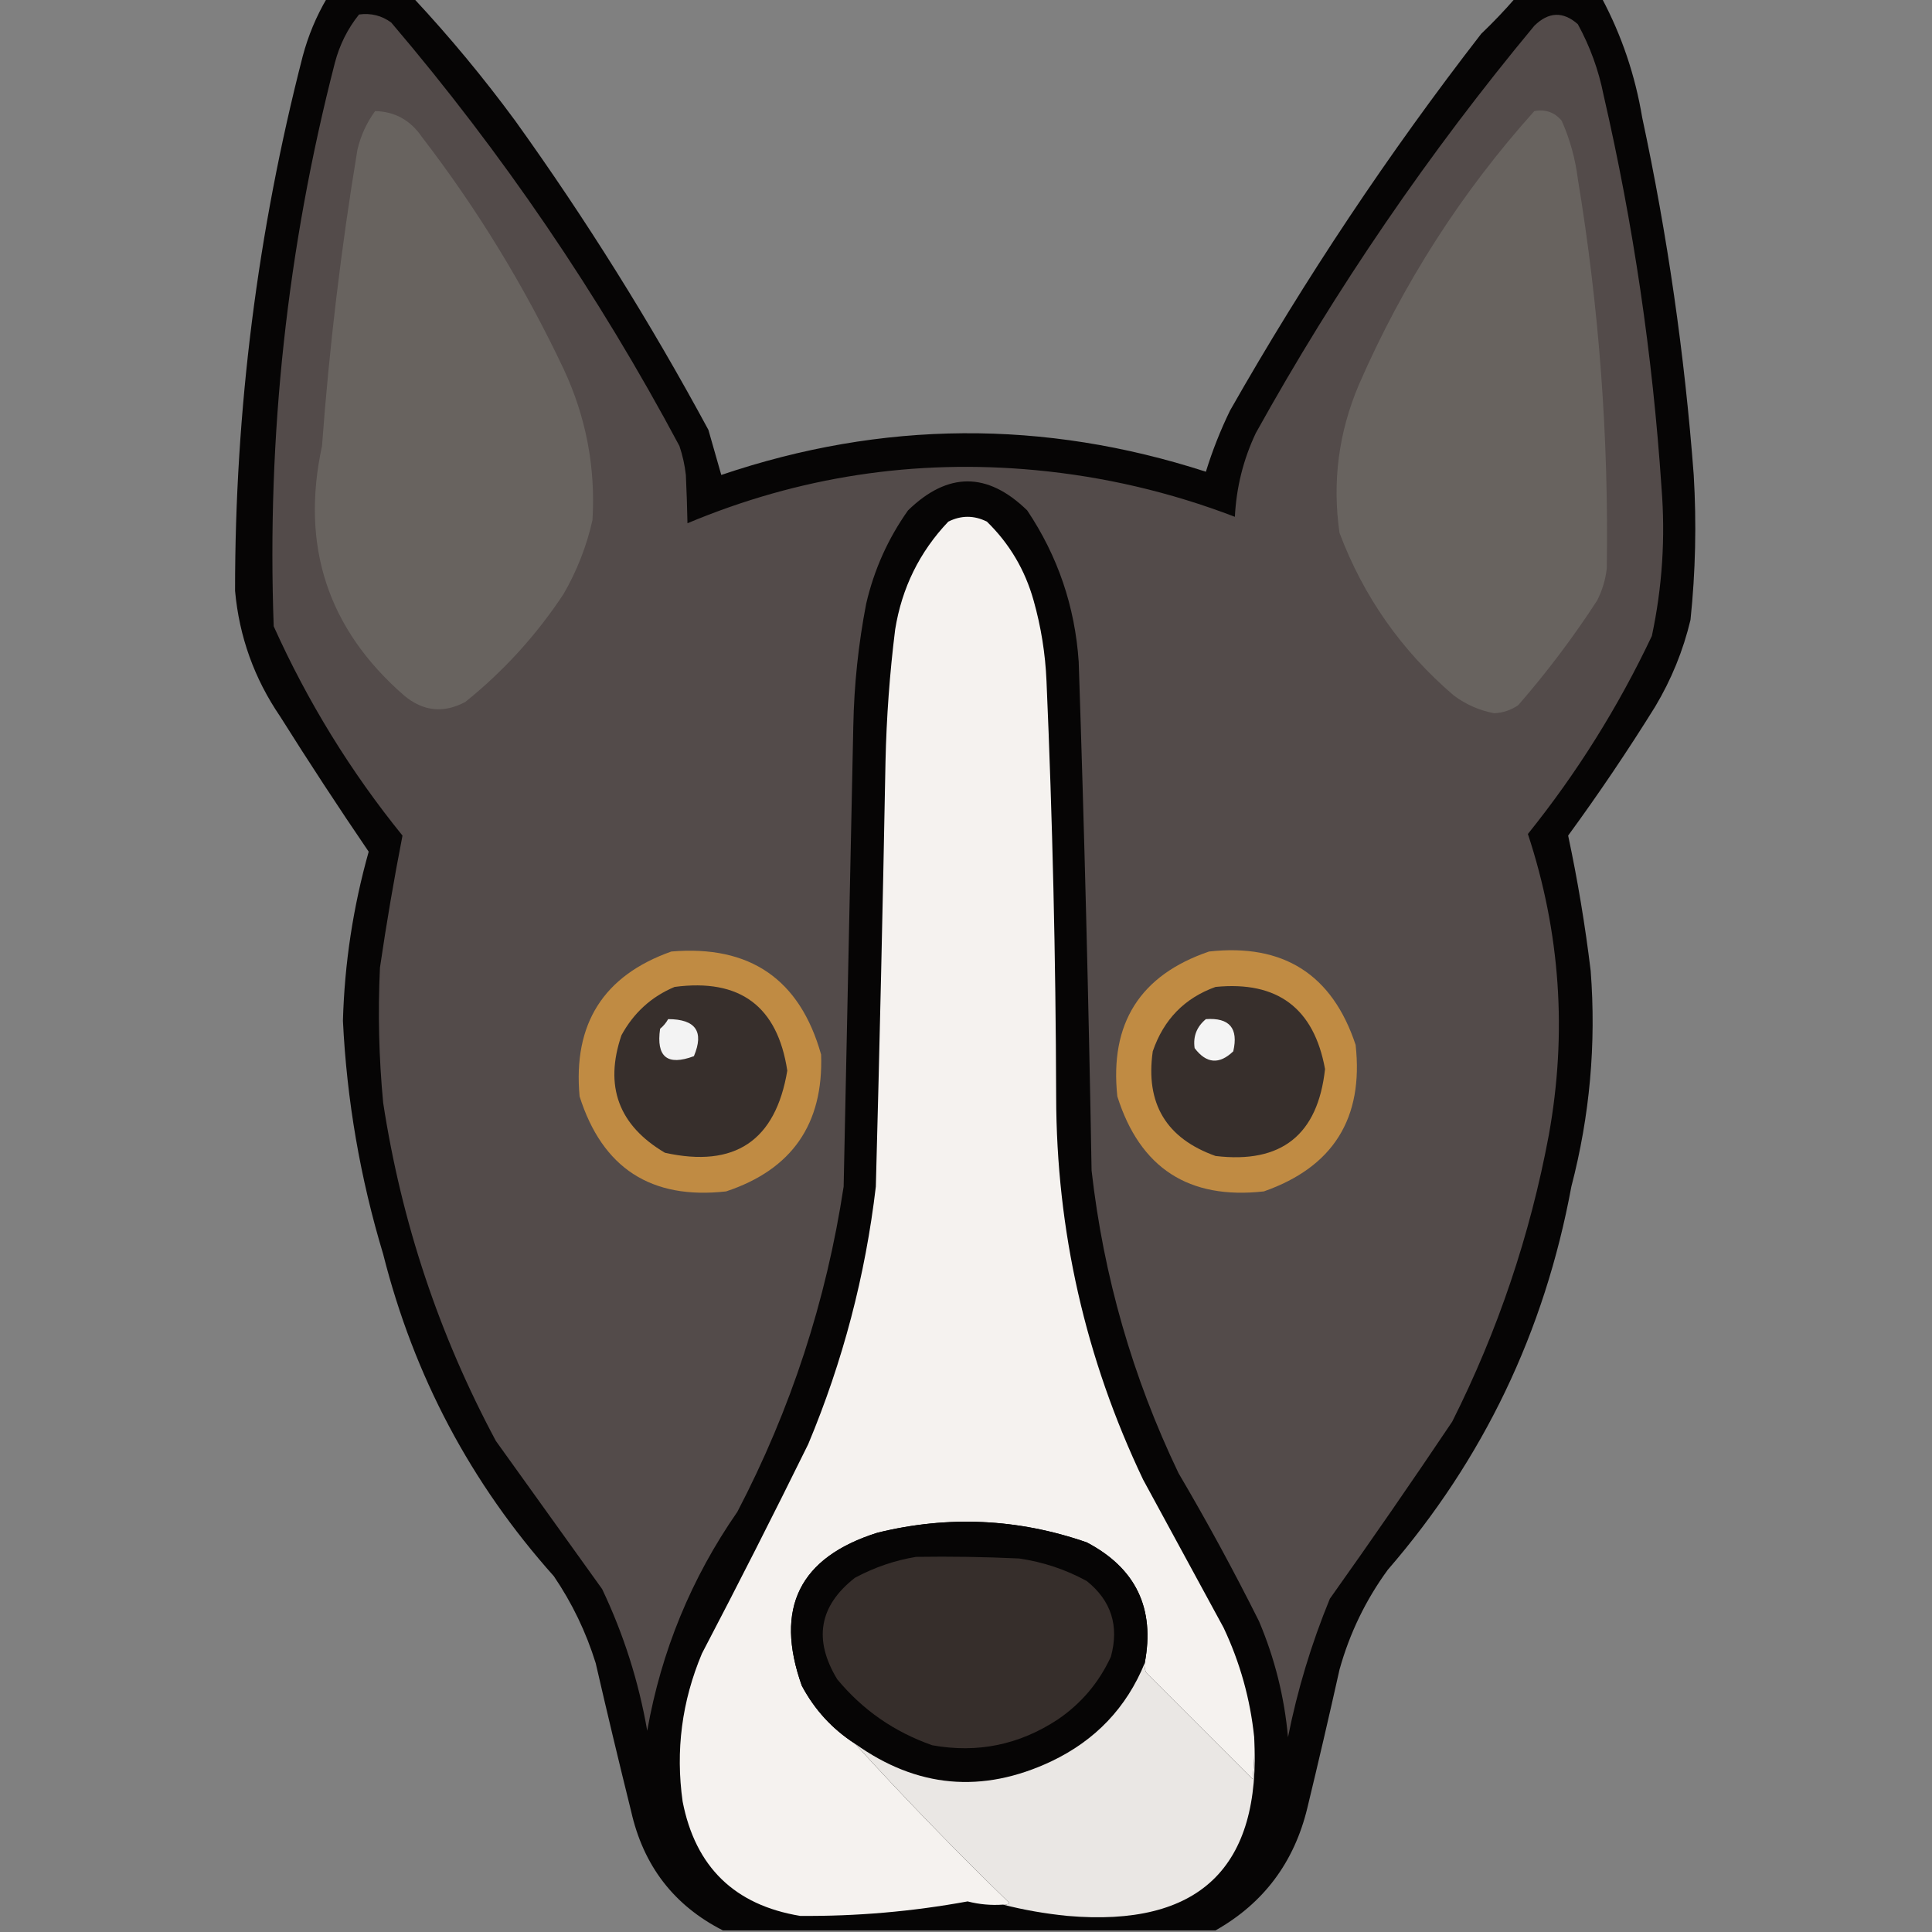 <?xml version="1.0" encoding="UTF-8"?>
<!DOCTYPE svg PUBLIC "-//W3C//DTD SVG 1.1//EN" "http://www.w3.org/Graphics/SVG/1.1/DTD/svg11.dtd">
<svg xmlns="http://www.w3.org/2000/svg" version="1.1" width="600px" height="600px" style="shape-rendering:geometricPrecision; text-rendering:geometricPrecision; image-rendering:optimizeQuality; fill-rule:evenodd; clip-rule:evenodd" xmlns:xlink="http://www.w3.org/1999/xlink">
<rect width="100%" height="100%" fill="#808080" stroke="none"/>
<g><path style="opacity:0.967" fill="#030202" d="M 101.5,-0.5 C 110.5,-0.5 119.5,-0.5 128.5,-0.5C 139.687,11.503 150.187,24.17 160,37.5C 182.002,68.155 202.002,100.155 220,133.5C 221.333,138.167 222.667,142.833 224,147.5C 274.03,130.565 324.197,130.232 374.5,146.5C 376.505,139.989 379.005,133.656 382,127.5C 405.254,86.596 431.254,47.596 460,10.5C 463.704,6.964 467.204,3.298 470.5,-0.5C 479.5,-0.5 488.5,-0.5 497.5,-0.5C 503.651,11.08 507.818,23.413 510,36.5C 517.853,73.135 523.186,110.135 526,147.5C 526.896,162.541 526.563,177.541 525,192.5C 522.728,202.048 519.061,211.048 514,219.5C 505.495,233.179 496.495,246.512 487,259.5C 489.95,273.323 492.283,287.323 494,301.5C 495.74,324.169 493.74,346.502 488,368.5C 479.681,413.546 460.681,453.213 431,487.5C 424.141,496.885 419.141,507.218 416,518.5C 412.794,532.862 409.461,547.196 406,561.5C 401.914,578.395 392.414,591.062 377.5,599.5C 326.5,599.5 275.5,599.5 224.5,599.5C 209.322,591.79 199.822,579.456 196,562.5C 192.207,547.201 188.54,531.868 185,516.5C 181.997,506.828 177.664,497.828 172,489.5C 146.223,460.656 128.557,427.322 119,389.5C 111.862,365.836 107.695,341.67 106.5,317C 107.001,299.161 109.667,281.661 114.5,264.5C 105.099,250.71 95.932,236.71 87,222.5C 78.96,210.714 74.294,197.714 73,183.5C 72.98,127.304 79.98,71.97 94,17.5C 95.702,11.104 98.202,5.104 101.5,-0.5 Z"/></g>
<g><path style="opacity:1" fill="#534b4a" d="M 111.5,4.5 C 115.219,4.002 118.553,4.836 121.5,7C 156.026,47.546 185.859,91.379 211,138.5C 211.988,141.424 212.654,144.424 213,147.5C 213.237,152.592 213.404,157.592 213.5,162.5C 248.062,148.011 284.062,142.511 321.5,146C 342.824,147.997 363.49,152.831 383.5,160.5C 383.96,151.354 386.127,142.687 390,134.5C 414.926,89.59 443.759,47.423 476.5,8C 480.931,3.646 485.431,3.48 490,7.5C 493.793,14.42 496.46,21.753 498,29.5C 507.25,69.669 513.25,110.336 516,151.5C 517.233,167.001 516.233,182.334 513,197.5C 502.557,219.566 489.723,240.066 474.5,259C 484.572,289.569 486.739,320.736 481,352.5C 475.19,383.597 465.19,413.263 451,441.5C 438.58,460.007 425.913,478.341 413,496.5C 407.26,510.471 402.927,524.804 400,539.5C 398.881,527.024 395.881,515.024 391,503.5C 383.175,487.847 374.842,472.514 366,457.5C 351.711,427.676 342.711,396.343 339,363.5C 338.09,310.819 336.756,258.152 335,205.5C 333.842,188.359 328.509,172.692 319,158.5C 306.667,146.5 294.333,146.5 282,158.5C 275.774,167.287 271.441,176.954 269,187.5C 266.574,200.053 265.241,212.72 265,225.5C 263.992,273.166 262.992,320.833 262,368.5C 256.613,403.996 245.613,437.662 229,469.5C 214.708,490.09 205.374,512.756 201,537.5C 198.345,522.203 193.679,507.536 187,493.5C 176,478.167 165,462.833 154,447.5C 136.352,414.556 124.685,379.556 119,342.5C 117.667,328.521 117.334,314.521 118,300.5C 120.021,286.708 122.354,273.042 125,259.5C 108.895,239.641 95.562,217.974 85,194.5C 82.857,135.301 89.191,76.967 104,19.5C 105.464,13.917 107.964,8.917 111.5,4.5 Z"/></g>
<g><path style="opacity:1" fill="#68635f" d="M 116.5,34.5 C 122.607,34.641 127.44,37.307 131,42.5C 148.177,64.831 162.843,88.831 175,114.5C 181.988,129.435 184.988,145.101 184,161.5C 182.179,169.629 179.179,177.296 175,184.5C 166.565,197.267 156.399,208.433 144.5,218C 137.745,221.598 131.411,220.931 125.5,216C 101.793,195.367 93.293,169.534 100,138.5C 102.279,107.654 105.946,76.987 111,46.5C 112.043,42.084 113.876,38.084 116.5,34.5 Z"/></g>
<g><path style="opacity:1" fill="#68635f" d="M 476.5,34.5 C 479.97,33.875 482.804,34.875 485,37.5C 487.55,43.245 489.216,49.245 490,55.5C 496.625,95.575 499.625,135.908 499,176.5C 498.605,180.019 497.605,183.352 496,186.5C 488.602,197.9 480.435,208.733 471.5,219C 469.232,220.552 466.732,221.385 464,221.5C 459.422,220.628 455.255,218.795 451.5,216C 435.298,202.149 423.465,185.315 416,165.5C 413.714,149.66 415.714,134.327 422,119.5C 435.703,88.043 453.869,59.71 476.5,34.5 Z"/></g>
<g><path style="opacity:1" fill="#f5f2ef" d="M 389.5,539.5 C 389.666,543.846 389.499,548.179 389,552.5C 378,541.5 367,530.5 356,519.5C 355.517,518.552 355.351,517.552 355.5,516.5C 358.753,499.508 352.753,487.008 337.5,479C 316.141,471.596 294.474,470.596 272.5,476C 248.281,483.605 240.448,499.438 249,523.5C 252.977,530.974 258.477,536.974 265.5,541.5C 280.912,558.415 296.912,574.915 313.5,591C 312.906,591.464 312.239,591.631 311.5,591.5C 307.76,591.759 304.094,591.426 300.5,590.5C 283.309,593.646 265.976,595.146 248.5,595C 228.131,591.631 215.964,579.798 212,559.5C 209.761,543.655 211.761,528.321 218,513.5C 229.24,492.02 240.24,470.354 251,448.5C 261.755,422.814 268.755,396.147 272,368.5C 273.182,324.505 274.182,280.505 275,236.5C 275.304,222.782 276.304,209.115 278,195.5C 280.08,182.56 285.58,171.394 294.5,162C 298.5,160 302.5,160 306.5,162C 313.506,168.84 318.339,177.007 321,186.5C 323.307,194.676 324.64,203.009 325,211.5C 326.868,254.479 327.868,297.479 328,340.5C 328.071,382.188 337.071,421.855 355,459.5C 363.333,474.833 371.667,490.167 380,505.5C 385.106,516.315 388.273,527.648 389.5,539.5 Z"/></g>
<g><path style="opacity:1" fill="#c08b43" d="M 208.5,295.5 C 232.926,293.446 248.426,304.113 255,327.5C 255.768,349.059 245.935,363.226 225.5,370C 202.231,372.618 187.064,362.784 180,340.5C 177.923,317.957 187.423,302.957 208.5,295.5 Z"/></g>
<g><path style="opacity:1" fill="#c08b43" d="M 375.5,295.5 C 398.593,292.953 413.759,302.619 421,324.5C 423.531,347.283 414.031,362.45 392.5,370C 369.198,372.605 354.031,362.771 347,340.5C 344.569,317.794 354.069,302.794 375.5,295.5 Z"/></g>
<g><path style="opacity:1" fill="#372f2c" d="M 209.5,306.5 C 229.785,303.805 241.452,312.471 244.5,332.5C 240.858,354.293 228.192,362.793 206.5,358C 192.11,349.498 187.61,337.331 193,321.5C 196.822,314.504 202.322,309.504 209.5,306.5 Z"/></g>
<g><path style="opacity:1" fill="#372f2c" d="M 377.5,306.5 C 396.732,304.604 408.065,313.104 411.5,332C 409.276,352.448 397.943,361.448 377.5,359C 362.181,353.538 355.681,342.705 358,326.5C 361.386,316.616 367.886,309.949 377.5,306.5 Z"/></g>
<g><path style="opacity:1" fill="#f3f3f3" d="M 207.5,316.5 C 216.049,316.521 218.716,320.354 215.5,328C 207.246,331.081 203.746,328.248 205,319.5C 206.045,318.627 206.878,317.627 207.5,316.5 Z"/></g>
<g><path style="opacity:1" fill="#f4f4f4" d="M 374.5,316.5 C 381.825,315.992 384.658,319.326 383,326.5C 378.648,330.665 374.648,330.331 371,325.5C 370.481,321.868 371.647,318.868 374.5,316.5 Z"/></g>
<g><path style="opacity:1" fill="#060505" d="M 355.5,516.5 C 349.858,530.313 340.192,540.48 326.5,547C 305.05,557.106 284.716,555.272 265.5,541.5C 258.477,536.974 252.977,530.974 249,523.5C 240.448,499.438 248.281,483.605 272.5,476C 294.474,470.596 316.141,471.596 337.5,479C 352.753,487.008 358.753,499.508 355.5,516.5 Z"/></g>
<g><path style="opacity:1" fill="#362e2b" d="M 284.5,483.5 C 295.172,483.333 305.839,483.5 316.5,484C 323.948,485.086 330.948,487.419 337.5,491C 345.11,497.098 347.61,504.932 345,514.5C 341.286,522.545 335.786,529.045 328.5,534C 316.54,541.879 303.54,544.545 289.5,542C 277.709,537.859 267.876,531.025 260,521.5C 252.543,509.206 254.377,498.706 265.5,490C 271.59,486.738 277.924,484.571 284.5,483.5 Z"/></g>
<g><path style="opacity:1" fill="#eae7e4" d="M 355.5,516.5 C 355.351,517.552 355.517,518.552 356,519.5C 367,530.5 378,541.5 389,552.5C 389.499,548.179 389.666,543.846 389.5,539.5C 391.776,580.052 372.442,598.552 331.5,595C 324.609,594.312 317.943,593.146 311.5,591.5C 312.239,591.631 312.906,591.464 313.5,591C 296.912,574.915 280.912,558.415 265.5,541.5C 284.716,555.272 305.05,557.106 326.5,547C 340.192,540.48 349.858,530.313 355.5,516.5 Z"/></g>
</svg>
